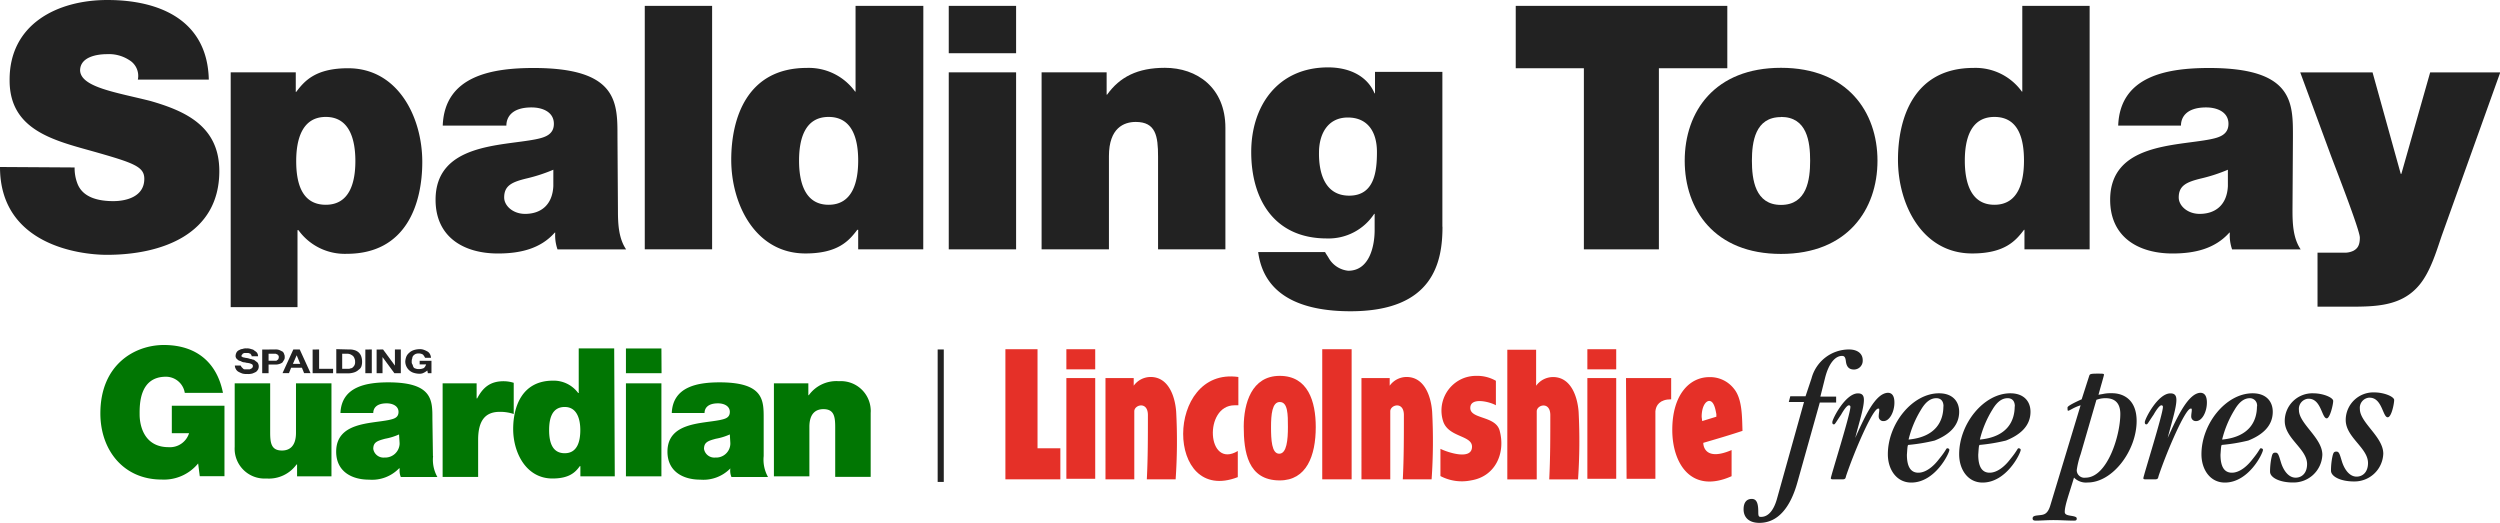 <svg id="Layer_1" data-name="Layer 1" xmlns="http://www.w3.org/2000/svg" viewBox="0 0 694.2 145.19"><defs><style>.cls-1{fill:#017603;}.cls-2{fill:#222;}.cls-3{fill:#e53028;}</style></defs><title>spaldingtodayguardian</title><path class="cls-1" d="M129.21,139.06a12.28,12.28,0,0,1-10.15,4.47c-10.6,0-17-8.21-17-18.36,0-13.58,9.55-19,17.62-19,9.1,0,14.77,4.93,16.42,13.29h-10.6a5.31,5.31,0,0,0-5.23-4.48c-7.46,0-7.31,7.91-7.31,10.45,0,3.28,1.34,9.11,8.06,9.11a5.55,5.55,0,0,0,5.67-3.88H121.9v-7.62h14.62v19.56h-6.86Z" transform="translate(-74.19 -10.37)"/><path class="cls-1" d="M166.23,142.64h-9.55v-3.29h-.15a9.47,9.47,0,0,1-8.36,3.89,8.3,8.3,0,0,1-8.81-7.73,9.73,9.73,0,0,1,0-1.08V116.81h9.85V130.4c0,3,.3,5.07,3.29,5.07,1.79,0,3.88-.89,3.88-4.92V116.81h9.85v25.83Z" transform="translate(-74.19 -10.37)"/><path class="cls-1" d="M194.45,137a9.77,9.77,0,0,0,1.19,5.82H185.49a4.45,4.45,0,0,1-.3-2.39H185a10.45,10.45,0,0,1-8.36,3.13c-4.92,0-9.1-2.38-9.1-7.76,0-8.21,9.55-7.76,14.63-8.81,1.34-.3,2.68-.59,2.68-2.24s-1.64-2.38-3.28-2.38c-3,0-3.73,1.49-3.73,2.68h-9.11c.3-7.31,7.17-8.51,13.29-8.51,12.39,0,12.24,5.08,12.24,10.15l.15,10.31ZM185,131a16.46,16.46,0,0,1-3.88,1.2c-2.24.6-3.28,1-3.28,2.83a2.88,2.88,0,0,0,3.13,2.39,4,4,0,0,0,4.18-3.72v-.31Z" transform="translate(-74.19 -10.37)"/><path class="cls-1" d="M197.13,116.81h9.41V121h.15c1.64-3.13,3.73-4.77,7.31-4.77a9.41,9.41,0,0,1,2.84.44v8.66a11.88,11.88,0,0,0-3.88-.6c-3.88,0-6,2.24-6,7.77v10.3h-9.86v-26Z" transform="translate(-74.19 -10.37)"/><path class="cls-1" d="M244.9,142.64h-9.55V139.8h-.15c-1.19,1.64-2.84,3.44-7.61,3.44-7.32,0-10.9-7.17-10.9-13.74,0-6.12,2.39-13.43,11.05-13.43a8.45,8.45,0,0,1,7,3.43h.15V107.11h9.85ZM231,123.38c-3.58,0-4.33,3.28-4.33,6.42s.75,6.42,4.33,6.42,4.33-3.43,4.33-6.42S234.45,123.38,231,123.38Z" transform="translate(-74.19 -10.37)"/><path class="cls-1" d="M257.89,114H248v-6.87h9.85ZM248,116.81h9.85v25.83H248Z" transform="translate(-74.19 -10.37)"/><path class="cls-1" d="M286.25,137a9.85,9.85,0,0,0,1.2,5.82H277.3a4.45,4.45,0,0,1-.3-2.39h0a10.46,10.46,0,0,1-8.36,3.13c-4.93,0-9.11-2.38-9.11-7.76,0-8.21,9.56-7.76,14.63-8.81,1.35-.3,2.69-.59,2.69-2.24s-1.64-2.38-3.28-2.38c-3,0-3.74,1.49-3.74,2.68h-9.1c.3-7.31,7.16-8.51,13.28-8.51,12.39,0,12.24,5.08,12.24,10.15V137Zm-9.4-6a16.46,16.46,0,0,1-3.88,1.2c-2.24.6-3.29,1-3.29,2.83a2.9,2.9,0,0,0,3.14,2.39,3.94,3.94,0,0,0,4.17-3.72c0-.1,0-.21,0-.31Z" transform="translate(-74.19 -10.37)"/><path class="cls-1" d="M289.09,116.81h9.56v3.29h.14a9.44,9.44,0,0,1,8.36-3.88,8.28,8.28,0,0,1,8.81,7.72,6.49,6.49,0,0,1,0,1.08v17.77h-9.85V129.05c0-3-.3-5.07-3.28-5.07-1.8,0-3.89.89-3.89,4.92v13.74h-9.85V116.81Z" transform="translate(-74.19 -10.37)"/><path class="cls-2" d="M141.3,112.33l.45.45c.15.15.3.15.6.15h1a.53.53,0,0,0,.45-.15c.15,0,.3-.15.45-.3a.56.56,0,0,0,.15-.44.57.57,0,0,0-.15-.45c-.15-.15-.3-.15-.6-.3a4.74,4.74,0,0,0-.75-.15c-.29,0-.59-.15-.89-.15a2,2,0,0,1-.9-.3c-.3-.15-.59-.15-.74-.3s-.45-.3-.6-.59a1.1,1.1,0,0,1-.15-.75,2.09,2.09,0,0,1,.3-.9,1.49,1.49,0,0,1,.74-.59,2.09,2.09,0,0,1,.9-.3,2.48,2.48,0,0,1,1.05-.15,3.22,3.22,0,0,1,1.19.15c.45.15.75.15,1,.45a3.31,3.31,0,0,1,.75.59,1.79,1.79,0,0,1,.3,1h-1.79a.57.57,0,0,0-.15-.45c-.15-.15-.15-.3-.3-.3s-.3-.15-.45-.15h-1a.57.57,0,0,0-.45.15c-.15,0-.15.15-.3.3s-.15.15-.15.3,0,.3.15.3.15.15.3.15.49.11.75.15a4.41,4.41,0,0,1,1.19.29,1.24,1.24,0,0,1,.6.15,1.19,1.19,0,0,1,.74.3c.15.15.45.3.75.6a2,2,0,0,1,.3.9,2,2,0,0,1-.15.89,2.55,2.55,0,0,1-.6.75,8.81,8.81,0,0,1-1,.45,4.45,4.45,0,0,1-1.5.14,4.06,4.06,0,0,1-1.34-.14,8.81,8.81,0,0,1-1-.45,1.81,1.81,0,0,1-.75-.75,2.16,2.16,0,0,1-.3-1H141C141.15,112,141.15,112.18,141.3,112.33Z" transform="translate(-74.19 -10.37)"/><path class="cls-2" d="M150.56,107.41a3,3,0,0,1,1.19.15l.9.44a1.33,1.33,0,0,1,.45.75,1.3,1.3,0,0,1,.14.75,1.12,1.12,0,0,1-.14.74c-.15.3-.3.45-.45.75a2.54,2.54,0,0,1-.9.45,3,3,0,0,1-1.19.15h-1.79V114H147v-6.57Zm-.45,3.13h.6a.52.52,0,0,0,.44-.15c.15-.15.3-.15.3-.3a.88.88,0,0,0,.15-.59c0-.15,0-.45-.15-.45s-.15-.3-.3-.3-.29-.15-.44-.15h-1.94v1.94Z" transform="translate(-74.19 -10.37)"/><path class="cls-2" d="M157.42,107.41l3,6.57h-1.79l-.6-1.5h-3l-.6,1.5h-1.79l3-6.57Zm.15,4-1-2.39h0l-1.05,2.39Z" transform="translate(-74.19 -10.37)"/><path class="cls-2" d="M162.8,107.41v5.37h3.88V114H161v-6.57Z" transform="translate(-74.19 -10.37)"/><path class="cls-2" d="M171,107.41a4.7,4.7,0,0,1,1.49.15,3,3,0,0,1,1.2.59,2.76,2.76,0,0,1,.74,1,4.26,4.26,0,0,1,.3,1.49,4.12,4.12,0,0,1-.15,1.35,1.71,1.71,0,0,1-.74,1,3.33,3.33,0,0,1-1.2.75,5.72,5.72,0,0,1-1.64.3h-3.43v-6.72Zm-.15,5.37a1.39,1.39,0,0,0,.75-.15.73.73,0,0,0,.59-.3,1.72,1.72,0,0,0,.6-1.49,1.93,1.93,0,0,0-.15-.89,1.86,1.86,0,0,0-.45-.75,3.48,3.48,0,0,0-.74-.45,2.34,2.34,0,0,0-1.05-.15h-1.19v4.18Z" transform="translate(-74.19 -10.37)"/><path class="cls-2" d="M177.43,107.41V114h-1.79v-6.57Z" transform="translate(-74.19 -10.37)"/><path class="cls-2" d="M180.56,107.41l3.29,4.48h0v-4.48h1.64V114H183.7l-3.29-4.48h0V114h-1.64v-6.57Z" transform="translate(-74.19 -10.37)"/><path class="cls-2" d="M191.61,114a2.65,2.65,0,0,1-1.05.15,5.79,5.79,0,0,1-1.64-.3,3.3,3.3,0,0,1-1.19-.75,3.3,3.3,0,0,1-1-2.39,4.42,4.42,0,0,1,.3-1.34,2.71,2.71,0,0,1,.75-1,3.27,3.27,0,0,1,1.19-.74,5.16,5.16,0,0,1,1.64-.3,3.05,3.05,0,0,1,1.2.15,6.4,6.4,0,0,1,1,.45,1.73,1.73,0,0,1,.75.74,2.16,2.16,0,0,1,.3,1.05h-1.64a3.22,3.22,0,0,0-.6-.9,2.16,2.16,0,0,0-1.05-.3,2.31,2.31,0,0,0-1,.15,2.2,2.2,0,0,0-.6.45,1.19,1.19,0,0,0-.3.75,2,2,0,0,0-.15.89,1.23,1.23,0,0,0,.15.75c.15.15.15.45.3.74a.8.8,0,0,0,.6.45,2.07,2.07,0,0,0,1,.15,2.87,2.87,0,0,0,1.35-.3,2.47,2.47,0,0,0,.6-1h-1.8v-1H194V114H193l-.15-.75A5.43,5.43,0,0,1,191.61,114Z" transform="translate(-74.19 -10.37)"/><polygon class="cls-3" points="279.18 96.97 288.1 96.97 288.1 124.48 294.44 124.48 294.44 133.1 279.18 133.1 279.18 96.97"/><path class="cls-3" d="M418.06,115.05v7.86H417c-8.62,0-7.71,17.84.9,12.7v7.25c-20.25,7.86-20.25-30.69.15-27.81Z" transform="translate(-74.19 -10.37)"/><path class="cls-3" d="M429.55,122c-2.11,0-2.42,3.48-2.42,6.95s.16,7.41,2.27,7.41,2.42-3.93,2.42-7.41S431.82,122,429.55,122Zm0-7.26c7.86,0,10,7.11,10,14.21,0,8-2.57,14.82-10,14.82-8.92,0-10-8-10-15C419.58,122.45,421.69,114.74,429.55,114.74Z" transform="translate(-74.19 -10.37)"/><polygon class="cls-3" points="367.16 96.97 375.32 96.97 375.32 133.1 367.16 133.1 367.16 96.97"/><polygon class="cls-3" points="375.47 96.97 375.47 133.1 367.31 133.1 375.47 133.1 375.47 96.97"/><path class="cls-3" d="M489.57,116.11v6.8c-1.51-.91-7.11-2.42-7.11.75s7.11,2.12,8.17,6.35c1.66,6.2-1.21,12.7-8,13.76a12.74,12.74,0,0,1-8.46-1.21V135c1.81.91,8.77,3.33,8.77-.6,0-3.18-6.5-2.57-8-7A9.67,9.67,0,0,1,481,115.23a9.79,9.79,0,0,1,3.09-.49A10.39,10.39,0,0,1,489.57,116.11Z" transform="translate(-74.19 -10.37)"/><path class="cls-3" d="M492.74,107.49h8v10a5.82,5.82,0,0,1,4.69-2.42c5,0,6.8,5.44,7.11,9.67a156.39,156.39,0,0,1-.16,18.75h-8c.3-5.9.3-11.79.3-17.84,0-3.93-3.77-2.87-3.77-1.06v18.9h-8.17Z" transform="translate(-74.19 -10.37)"/><path class="cls-3" d="M452.08,115.35h8v2.12a5.81,5.81,0,0,1,4.69-2.42c5,0,6.8,5.44,7.1,9.67a154.34,154.34,0,0,1-.15,18.75h-8c.3-5.9.3-11.79.3-17.84,0-3.93-3.78-2.87-3.78-1.06v18.9h-8V115.35Z" transform="translate(-74.19 -10.37)"/><path class="cls-3" d="M381,115.35h8v2.12a5.81,5.81,0,0,1,4.69-2.42c5,0,6.8,5.44,7.1,9.67a154.34,154.34,0,0,1-.15,18.75h-8c.3-5.9.3-11.79.3-17.84,0-3.93-3.78-2.87-3.78-1.06v18.9h-8V115.35Z" transform="translate(-74.19 -10.37)"/><polygon class="cls-3" points="296.11 96.97 304.12 96.97 304.12 102.56 296.11 102.56 296.11 96.97"/><polygon class="cls-3" points="296.11 104.98 304.12 104.98 304.12 132.95 296.11 132.95 296.11 104.98"/><polygon class="cls-3" points="440.78 96.97 448.79 96.97 448.79 102.56 440.78 102.56 440.78 96.97"/><polygon class="cls-3" points="440.78 104.98 448.79 104.98 448.79 132.95 440.78 132.95 440.78 104.98"/><path class="cls-3" d="M525.7,115.35h12.54v5.9c-3.17,0-4.23,1.66-4.38,3.32v18.75h-8Z" transform="translate(-74.19 -10.37)"/><path class="cls-3" d="M548.83,121.7c-1.06,0-2.12,1.66-2.12,4.38,0,.15.15,1.21.15,1.21l3.93-1.21v-.75c-.15-.46-.45-3.63-2-3.63Zm9.22,8.31c-3.63,1.21-7.26,2.27-10.89,3.33,0,0-.15,5.44,7.86,2v7.26c-11.18,5-16.47-3.48-16.47-12.85,0-9.83,4.83-14.66,10.28-14.66a8.39,8.39,0,0,1,6.8,3.17c2.42,2.87,2.27,8,2.42,11.79Z" transform="translate(-74.19 -10.37)"/><path class="cls-2" d="M584.05,120.49h-4.38L581,115.2c1.05-4.08,2.87-6,4.68-6,.61,0,.91.3,1.06,1.36.15,1.51.76,2.42,2.27,2.42a2.43,2.43,0,0,0,2.42-2.44v-.13c0-2.12-1.82-3-3.78-3a10.77,10.77,0,0,0-10.43,8l-1.67,5h-4.23L570.9,122h4.23l-7.56,27.06c-.75,2.57-2.11,4.84-4.38,4.84-.61,0-.76-.15-.76-1.36,0-2.42-.45-3.63-1.81-3.63s-2.27.91-2.27,2.87c0,2.42,1.66,3.78,4.38,3.78,5.14,0,8.62-4.23,10.59-11.34l6.19-22.07h4.54v-1.66Z" transform="translate(-74.19 -10.37)"/><path class="cls-2" d="M589.34,132c1.06-4.23,2.42-8.32,2.42-10.58,0-1.21-.45-1.82-1.66-1.82-3.48,0-7.11,7.11-7.11,8,0,.46.15.61.45.61s.46-.45,2-2.72c.76-1.36,1.66-2.57,2.12-2.57a.4.4,0,0,1,.45.36v.09c0,2-5.44,19.2-5.44,19.8,0,.16.15.31.6.31h2.57c.91,0,.91-.31,1.06-.91,2.27-6.8,7.41-18.74,8.92-18.74.3,0,.3,0,.3.45s-.15,1.06-.15,1.66a1.27,1.27,0,0,0,1.17,1.36h.19c1.66,0,3-2.57,3-5.14,0-2-.76-2.72-1.82-2.72-3.48.15-6.35,6.5-9.07,12.55Z" transform="translate(-74.19 -10.37)"/><path class="cls-2" d="M613.83,123.21c0,3.78-1.81,8.47-9.67,9.22a28.61,28.61,0,0,1,3.47-8.31c1.51-2.57,3-3.18,4.23-3.18s2,.76,2,2.27Zm4.38,1.51c0-2.87-1.81-5.14-5.59-5.14-7.41,0-14.21,8.47-14.21,16.93,0,4.24,2.42,7.86,6.5,7.86,6.65,0,10.58-8.16,10.58-9.07,0-.3-.3-.45-.6-.45s-.3.61-2.27,3c-1.51,2-3.63,3.78-5.74,3.78s-3.18-1.66-3.18-5c.15-2,.15-2.72.46-2.72a49.41,49.41,0,0,0,7.25-1.21c3.78-1.51,6.8-3.93,6.8-8Z" transform="translate(-74.19 -10.37)"/><path class="cls-2" d="M633.63,123.21c0,3.78-1.81,8.47-9.67,9.22a28.64,28.64,0,0,1,3.48-8.31c1.51-2.57,3-3.18,4.23-3.18s2,.76,2,2.27Zm4.39,1.51c0-2.87-1.82-5.14-5.6-5.14-7.4,0-14.21,8.47-14.21,16.93,0,4.24,2.42,7.86,6.5,7.86,6.66,0,10.59-8.16,10.59-9.07,0-.3-.31-.45-.61-.45s-.3.61-2.27,3c-1.51,2-3.62,3.78-5.74,3.78s-3.17-1.66-3.17-5c.15-2,.15-2.72.45-2.72a49.41,49.41,0,0,0,7.25-1.21c3.78-1.51,6.81-3.93,6.81-8Z" transform="translate(-74.19 -10.37)"/><path class="cls-2" d="M652.23,121.25c-1.36.6-3.93,1.81-3.93,2.26s0,.91.15.91c.45,0,1.51-.91,3.48-1.51l-8.32,27.51c-.75,2.72-1.81,2.87-3,3s-2,.16-2,.91c0,.46.3.61.91.61,1.36,0,3-.15,4.84-.15,2.11,0,3.93.15,5.74.15.61,0,.76-.15.76-.61s-.76-.6-1.67-.75-1.66-.31-1.66-1.06c0-1.82,1.21-5,2.57-9.53a4.67,4.67,0,0,0,3.78,1.36c7,0,13.61-8.91,13.61-17.08,0-5.89-3.63-7.71-6.81-7.71a10.65,10.65,0,0,0-2.26.15c-.61.15-1.06.15-1.52.31.46-1.82,1.52-5.3,1.52-5.6s-.31-.3-1.82-.3c-2,0-2.11.15-2.27.6Zm4.08.15a7,7,0,0,1,2.57-.46c2.42,0,4.08,1.21,4.08,4.39,0,6-3.63,17.68-9.67,17.68a2.12,2.12,0,0,1-2.41-1.78,1.93,1.93,0,0,1,0-.48,23.08,23.08,0,0,1,1.06-4.24l4.38-15.11Z" transform="translate(-74.19 -10.37)"/><path class="cls-2" d="M676.11,132c1.06-4.23,2.42-8.32,2.42-10.58,0-1.21-.45-1.82-1.66-1.82-3.48,0-7.11,7.11-7.11,8,0,.46.15.61.46.61s.45-.45,2-2.72c.76-1.36,1.67-2.57,2.12-2.57a.4.4,0,0,1,.45.36.14.14,0,0,1,0,.09c0,2-5.44,19.2-5.44,19.8,0,.16.15.31.6.31h2.57c.91,0,.91-.31,1.06-.91,2.27-6.8,7.41-18.74,8.92-18.74.3,0,.3,0,.3.45s-.15,1.06-.15,1.66a1.27,1.27,0,0,0,1.18,1.36H684c1.67,0,3-2.57,3-5.14,0-2-.76-2.72-1.82-2.72-3.32.15-6.35,6.5-9.07,12.55Z" transform="translate(-74.19 -10.37)"/><path class="cls-2" d="M700.9,123.21c0,3.78-1.81,8.47-9.67,9.22a28.91,28.91,0,0,1,3.48-8.31c1.51-2.57,3-3.18,4.23-3.18a2,2,0,0,1,2,2,1.14,1.14,0,0,1,0,.26Zm4.39,1.51c0-2.87-1.82-5.14-5.59-5.14-7.41,0-14.21,8.47-14.21,16.93,0,4.24,2.41,7.86,6.5,7.86,6.65,0,10.58-8.16,10.58-9.07,0-.3-.3-.45-.61-.45s-.3.61-2.26,3c-1.52,2-3.63,3.78-5.75,3.78s-3.17-1.66-3.17-5c.15-2,.15-2.72.45-2.72a49.77,49.77,0,0,0,7.26-1.21c3.78-1.51,6.8-3.93,6.8-8Z" transform="translate(-74.19 -10.37)"/><path class="cls-2" d="M722.07,121.7c0-.91-2.72-2.12-5.59-2.12a7.68,7.68,0,0,0-7.86,7.5,1.48,1.48,0,0,0,0,.21c0,4.84,6.2,7.71,6.2,11.94,0,2.57-1.51,3.78-3.17,3.78-2.12,0-3.48-2.26-4.08-4.23s-.76-2.72-1.52-2.72-.9.3-1.2,1.81a19.41,19.41,0,0,0-.31,3.48c0,1.66,2.72,3,6.35,3a8,8,0,0,0,8.17-7.71c0-4.68-6.5-8.61-6.5-12.39a2.84,2.84,0,0,1,2.48-3.16l.24,0c3.47,0,3.62,5.45,5,5.45C721.16,126.54,722.07,122.76,722.07,121.7Z" transform="translate(-74.19 -10.37)"/><path class="cls-2" d="M739,121.44c0-.9-2.72-2.11-5.59-2.11a7.68,7.68,0,0,0-7.86,7.49V127c0,4.83,6.19,7.71,6.19,11.94,0,2.57-1.51,3.78-3.17,3.78-2.12,0-3.48-2.27-4.08-4.23s-.76-2.72-1.51-2.72-.91.3-1.21,1.81a19.33,19.33,0,0,0-.31,3.48c0,1.66,2.73,3,6.35,3a8,8,0,0,0,8.17-7.71c0-4.69-6.5-8.62-6.5-12.4a2.83,2.83,0,0,1,2.48-3.15l.24,0c3.47,0,3.63,5.44,5,5.44C738.24,126.28,739,122.5,739,121.44Z" transform="translate(-74.19 -10.37)"/><rect class="cls-2" x="260.37" y="97.04" width="1.7" height="36.78"/><path class="cls-2" d="M94.91,56.87a11.89,11.89,0,0,0,.76,4.42c1.51,4.05,6.06,4.93,10,4.93,3.41,0,8.59-1.14,8.59-6.19,0-3.41-2.9-4.42-14.53-7.71-10.74-3-22.87-5.94-22.87-19.58C76.71,17.07,90.11,10.37,104,10.37c14.65,0,27.8,5.69,28.17,22.11H112.47a5.11,5.11,0,0,0-2.4-5.43,10.33,10.33,0,0,0-6.19-1.64c-2.78,0-7.45.76-7.45,4.55.25,4.67,10.1,6.06,19.58,8.46,9.6,2.78,19.08,6.95,19.08,19.46,0,17.56-16,23.25-31.21,23.25-7.58,0-29.69-2.78-29.69-24.39Z" transform="translate(-74.19 -10.37)"/><path class="cls-2" d="M138.25,30.46h18.07v5.43h.12c2.28-3,5.31-6.57,14.41-6.57,13.9,0,20.6,13.65,20.6,26,0,11.63-4.43,25.53-21,25.53a15.86,15.86,0,0,1-13.39-6.57h-.26V95.66H138.25Zm26.41,36.77c6.69,0,8.21-6.32,8.21-12.13s-1.52-12.26-8.21-12.26-8.22,6.45-8.22,12.26S157.83,67.23,164.66,67.23Z" transform="translate(-74.19 -10.37)"/><path class="cls-2" d="M245.78,68.62c0,3.67.12,7.83,2.27,11H229a11.77,11.77,0,0,1-.63-4.67h-.13c-4,4.55-9.72,5.81-15.79,5.81-9.48,0-17.31-4.55-17.31-14.91,0-15.67,18.32-14.91,27.8-16.8,2.52-.51,5.05-1.27,5.05-4.3,0-3.29-3.16-4.55-6.19-4.55-5.69,0-7,2.91-7,5.05H197.13c.51-13.89,13.77-16,25.27-16,23.5,0,23.25,9.73,23.25,19.2l.13,20.22ZM227.84,57.5a45.19,45.19,0,0,1-7.33,2.4c-4.17,1-6.32,2-6.32,5.31,0,2.27,2.4,4.55,5.81,4.55,4.3,0,7.58-2.4,7.84-7.71Z" transform="translate(-74.19 -10.37)"/><path class="cls-2" d="M253.23,12h18.7v67.6h-18.7Z" transform="translate(-74.19 -10.37)"/><path class="cls-2" d="M330.56,79.61H312.49V74.18h-.25c-2.27,3-5.31,6.57-14.4,6.57-13.9,0-20.6-13.65-20.6-26,0-11.62,4.42-25.52,21-25.52a15.83,15.83,0,0,1,13.39,6.57h.13V12h18.82ZM304.28,42.84c-6.7,0-8.21,6.32-8.21,12.13s1.51,12.26,8.21,12.26,8.21-6.44,8.21-12.26S311,42.84,304.28,42.84Z" transform="translate(-74.19 -10.37)"/><path class="cls-2" d="M356.34,25.15h-18.7V12h18.7Zm-18.7,5.31h18.7V79.61h-18.7Z" transform="translate(-74.19 -10.37)"/><path class="cls-2" d="M363.42,30.46h18.06v6.19h.13c3.54-4.93,8.47-7.45,16.05-7.45,8.84,0,16.8,5.43,16.8,16.68V79.61h-18.7V53.84c0-5.69-.63-9.61-6.19-9.61-3.28,0-7.45,1.65-7.45,9.48v25.9h-18.7Z" transform="translate(-74.19 -10.37)"/><path class="cls-2" d="M474.74,73.3c0,9.85-2.53,23.5-25.53,23.5-11.62,0-23.88-3.16-25.65-16.43h18.58c.25.51.63,1,1,1.64a7.06,7.06,0,0,0,5.43,3.54c6.06,0,7.33-7.2,7.33-11.24V69.76h-.13a15.14,15.14,0,0,1-13.14,6.82c-14.53,0-21-10.74-21-24,0-12.76,7.32-23.5,21.35-23.5,5.56,0,10.74,2.15,12.89,7.2H456V30.33h18.71v43Zm-25.91-8.6c6.95,0,7.71-6.57,7.71-12.13S454,43,448.45,43s-8,4.55-8,9.73C440.37,58.26,442,64.7,448.83,64.7Z" transform="translate(-74.19 -10.37)"/><path class="cls-2" d="M514,29.32H495.08V12h58.75V29.32h-19V79.61H514Z" transform="translate(-74.19 -10.37)"/><path class="cls-2" d="M568.74,80.88C550.3,80.88,542,68.62,542,55S550.3,29.2,568.74,29.2,595.53,41.45,595.53,55,587.19,80.88,568.74,80.88Zm0-38c-7.2,0-8.08,6.95-8.08,12.13s.88,12.26,8.08,12.26,8.09-7,8.09-12.26S576,42.84,568.74,42.84Z" transform="translate(-74.19 -10.37)"/><path class="cls-2" d="M654.41,79.61H636.34V74.18h-.12c-2.28,3-5.31,6.57-14.41,6.57-13.9,0-20.59-13.65-20.59-26,0-11.62,4.42-25.52,21-25.52a15.85,15.85,0,0,1,13.4,6.57h.12V12h18.7v67.6ZM628,42.84c-6.7,0-8.22,6.32-8.22,12.13s1.52,12.26,8.22,12.26,8.21-6.44,8.21-12.26S634.83,42.84,628,42.84Z" transform="translate(-74.19 -10.37)"/><path class="cls-2" d="M710.77,68.62c0,3.67.12,7.83,2.27,11H694a11.77,11.77,0,0,1-.63-4.67h-.12c-4.05,4.55-9.73,5.81-15.8,5.81-9.48,0-17.31-4.55-17.31-14.91,0-15.67,18.32-14.91,27.8-16.8,2.53-.51,5.05-1.27,5.05-4.3,0-3.29-3.16-4.55-6.19-4.55-5.69,0-7,2.91-7,5.05H662.37c.51-13.89,13.78-16,25.28-16,23.5,0,23.24,9.73,23.24,19.2ZM692.83,57.5a45.19,45.19,0,0,1-7.33,2.4c-4.17,1-6.32,2-6.32,5.31,0,2.27,2.4,4.55,5.81,4.55,4.3,0,7.58-2.4,7.84-7.71V57.5Z" transform="translate(-74.19 -10.37)"/><path class="cls-2" d="M752.21,75.82c-1.51,4.43-3.16,10-6.19,13.65-5,6.06-12.38,6.06-19.84,6.06h-8.46v-15h7.33A5.51,5.51,0,0,0,727.7,80c1.14-.63,1.77-1.51,1.77-3.66s-7.2-20.47-8.21-23.25l-8.34-22.62H733l7.83,28.18H741l8-28.18h19.46Z" transform="translate(-74.19 -10.37)"/></svg>